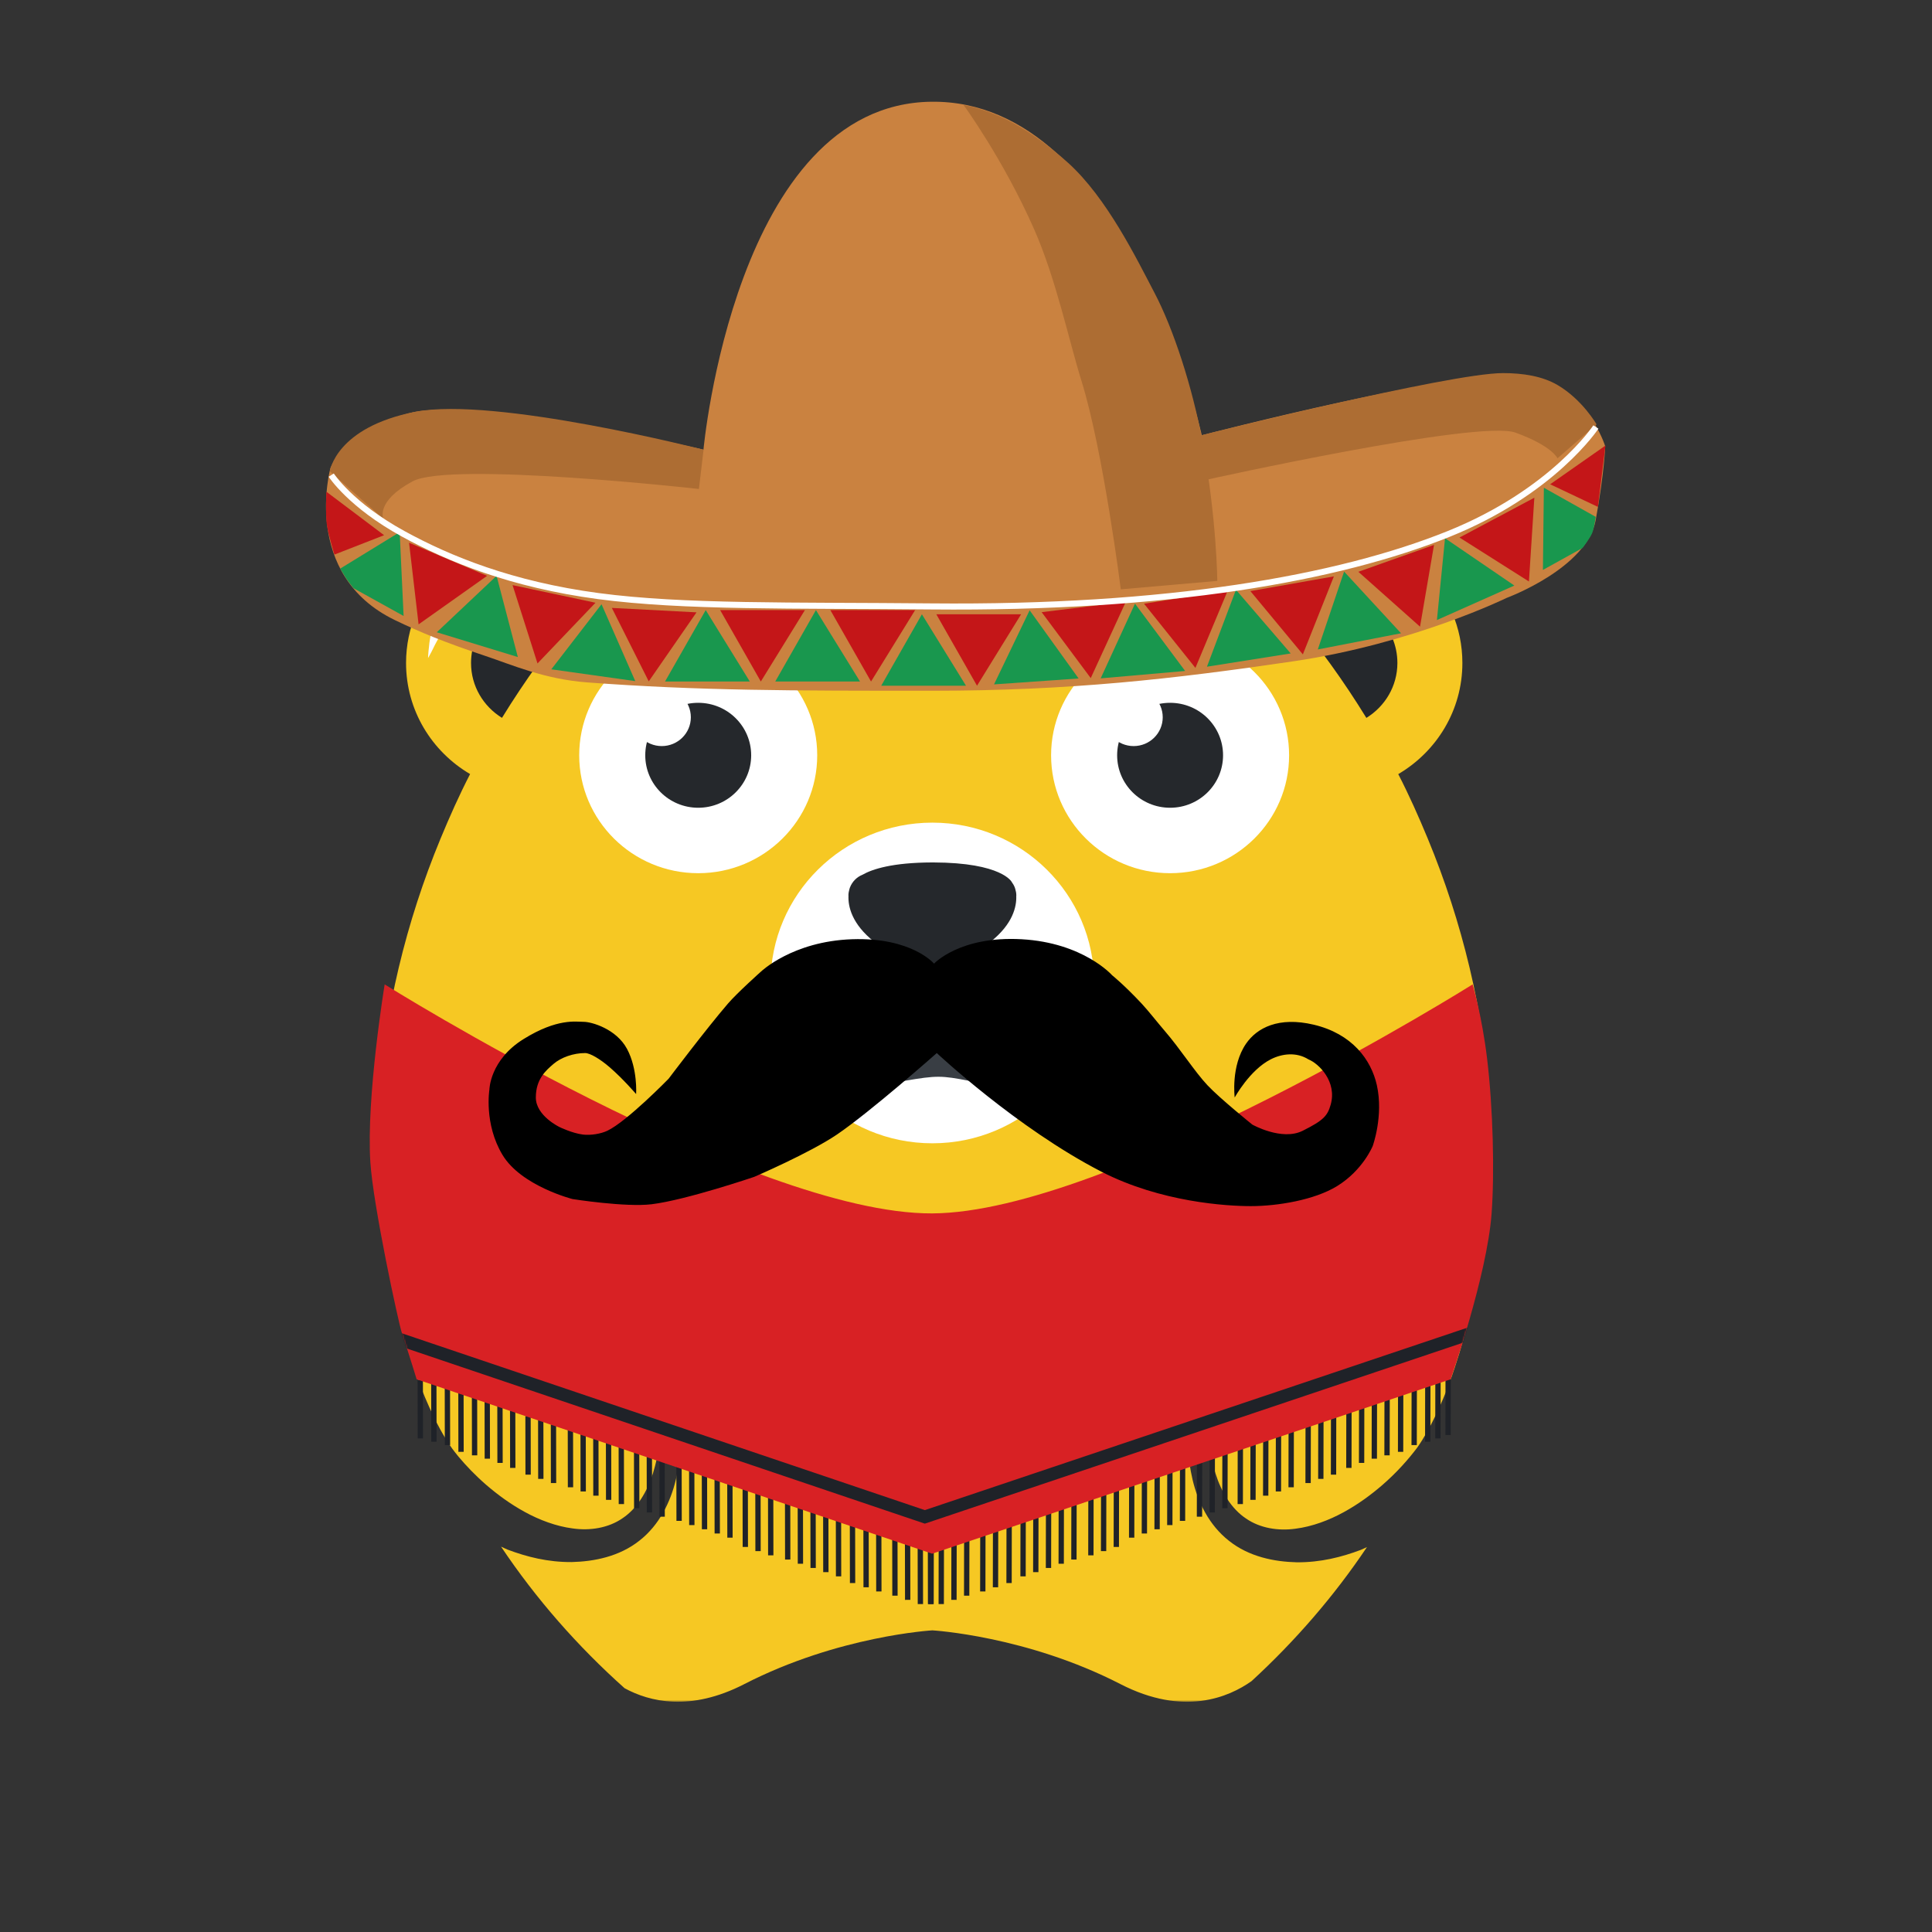 <?xml version="1.0" encoding="UTF-8" standalone="no"?>
<svg width="1200px" height="1200px" viewBox="0 0 1200 1200" version="1.1" xmlns="http://www.w3.org/2000/svg" xmlns:xlink="http://www.w3.org/1999/xlink">
    <rect x="0" y="0" width="1200" height="1200" fill="#333333" stroke="none"/>
    <!-- Generator: Sketch 42 (36781) - http://www.bohemiancoding.com/sketch -->
    <title>42</title>
    <desc>Created with Sketch.</desc>
    <defs>
        <polygon id="path-1" points="692.393 362.932 692.393 725.605 0 725.605 0 362.932 0 0.259 692.393 0.259 692.393 362.932"></polygon>
        <path d="M20.764,216.905 C18.635,210.475 3.046,138.266 1.278,111.238 C-1.363,70.876 10.167,0.722 10.167,0.722 C10.167,0.722 238.144,143.436 350.213,142.967 C459.666,142.51 685.929,0.722 685.929,0.722 C685.929,0.722 691.771,20.704 694.891,46.719 C698.608,77.713 699.58,117.345 697.705,142.967 C694.856,181.893 672.227,246.01 672.227,246.01 L350.213,354.325 L30.021,246.01 C30.021,246.01 26.659,234.706 20.764,216.905 Z" id="path-3"></path>
    </defs>
    <g id="Page-1" stroke="none" stroke-width="1" fill="none" fill-rule="evenodd">
        <g id="42">
            <g id="Group-8" transform="translate(184, 60)">
                <g id="Group" transform="translate(50.025, 135.717)">
                    <g id="Mascot_EPS">
                        <g id="Group-3" transform="translate(0, 135.553)">
                            <mask id="mask-2" fill="white">
                                <use xlink:href="#path-1"></use>
                            </mask>
                            <g id="Clip-2"></g>
                            <path d="M691.746,354.711 C687.67,296.63 674.138,241.186 652.822,189.693 C647.177,176.052 641.176,162.595 634.456,149.546 C658.269,135.57 674.286,109.927 674.286,80.516 C674.286,36.191 638.021,0.259 593.285,0.259 L99.179,0.259 C54.443,0.259 18.181,36.191 18.181,80.516 C18.181,109.904 34.17,135.53 57.954,149.513 C51.233,162.557 45.235,176.01 39.59,189.647 C18.265,241.151 4.725,296.609 0.648,354.705 C0.337,361.616 0,368.523 0,375.511 C0,425.718 8.242,473.989 23.247,519.218 C27.721,531.949 36.326,553.874 46.868,568.513 C48.019,570.017 49.105,571.483 50.417,573.062 C50.575,573.245 50.726,573.45 50.882,573.629 C55.559,579.199 61.227,585.161 68.048,591.076 C74.933,596.996 82.905,602.913 91.981,607.861 C100.949,612.781 111.416,616.758 121.744,618.076 C132.549,619.611 143.953,617.773 152.658,611.721 C161.532,605.815 167.875,595.484 171.548,583.802 C178.875,560.134 178.062,533.32 175.819,509.066 C173.366,484.614 168.894,461.892 164.453,442.585 C155.443,403.94 146.599,378.848 146.599,378.848 C146.599,378.848 157.162,403.243 168.915,441.408 C174.726,460.501 180.834,483.046 185.086,507.844 C189.013,532.596 192.181,559.861 185.78,587.731 C182.493,601.421 175.64,615.865 163.163,625.625 C150.673,635.549 135.058,638.619 121.035,638.957 C106.272,639.057 93.166,635.72 81.278,631.235 C79.83,630.68 78.595,629.967 77.189,629.379 C98.924,661.855 124.808,691.306 153.91,717.307 C169.437,725.763 194.734,732.011 228.241,714.773 C286.664,684.716 345.089,681.375 345.089,681.375 C345.089,681.375 403.512,684.716 461.937,714.773 C501.195,734.968 529.183,722.946 543.367,712.881 C570.388,688.031 594.552,660.193 615.025,629.65 C613.711,630.196 612.564,630.864 611.217,631.379 C599.33,635.864 586.224,639.203 571.461,639.101 C557.437,638.763 541.822,635.693 529.333,625.769 C516.856,616.009 510.005,601.567 506.718,587.874 C500.317,560.005 503.483,532.74 507.412,507.99 C511.662,483.192 517.77,460.647 523.581,441.552 C535.336,403.387 545.897,378.992 545.897,378.992 C545.897,378.992 537.055,404.083 528.043,442.729 C523.604,462.035 519.131,484.758 516.677,509.21 C514.436,533.464 513.623,560.28 520.948,583.946 C524.62,595.628 530.964,605.961 539.838,611.865 C548.545,617.919 559.946,619.754 570.754,618.22 C581.08,616.902 591.547,612.927 600.517,608.005 C609.593,603.056 617.565,597.14 624.448,591.219 C633.715,583.184 640.728,575.139 646.116,568.036 C654.52,556.193 661.661,539.828 666.433,527.303 C683.203,479.774 692.393,428.717 692.393,375.511 C692.393,368.525 692.058,361.62 691.746,354.711" id="Fill-1" fill="#F6C823" mask="url(#mask-2)"></path>
                        </g>
                        <path d="M273.564,273.402 C273.564,313.849 240.472,346.64 199.648,346.64 C158.827,346.64 125.732,313.849 125.732,273.402 C125.732,232.953 158.827,200.162 199.648,200.162 C240.472,200.162 273.564,232.953 273.564,273.402" id="Fill-4" fill="#FFFFFF"></path>
                        <path d="M232.543,273.402 C232.543,291.401 217.816,305.993 199.648,305.993 C181.482,305.993 166.756,291.401 166.756,273.402 C166.756,255.401 181.482,240.809 199.648,240.809 C217.816,240.809 232.543,255.401 232.543,273.402" id="Fill-5" fill="#25282C"></path>
                        <path d="M99.179,175.806 C76.736,175.806 58.543,193.832 58.543,216.069 C58.543,230.492 66.259,243.046 77.761,250.158 C91.823,227.274 107.516,205.492 124.777,185.036 C117.772,179.355 108.937,175.806 99.179,175.806" id="Fill-6" fill="#25282C"></path>
                        <path d="M593.285,175.806 C583.507,175.806 574.658,179.368 567.647,185.069 C584.904,205.523 600.591,227.306 614.65,250.185 C626.18,243.082 633.921,230.513 633.921,216.069 C633.921,193.832 615.728,175.806 593.285,175.806" id="Fill-7" fill="#25282C"></path>
                        <path d="M195.07,249.793 C195.07,259.676 186.986,267.686 177.014,267.686 C167.04,267.686 158.955,259.676 158.955,249.793 C158.955,239.912 167.04,231.902 177.014,231.902 C186.986,231.902 195.07,239.912 195.07,249.793" id="Fill-8" fill="#FFFFFF"></path>
                        <path d="M566.66,273.402 C566.66,313.849 533.568,346.64 492.744,346.64 C451.921,346.64 418.828,313.849 418.828,273.402 C418.828,232.953 451.921,200.162 492.744,200.162 C533.568,200.162 566.66,232.953 566.66,273.402" id="Fill-9" fill="#FFFFFF"></path>
                        <path d="M525.637,273.402 C525.637,291.401 510.91,305.993 492.744,305.993 C474.576,305.993 459.85,291.401 459.85,273.402 C459.85,255.401 474.576,240.809 492.744,240.809 C510.91,240.809 525.637,255.401 525.637,273.402" id="Fill-10" fill="#25282C"></path>
                        <path d="M488.167,249.793 C488.167,259.676 480.08,267.686 470.108,267.686 C460.136,267.686 452.051,259.676 452.051,249.793 C452.051,239.912 460.136,231.902 470.108,231.902 C480.08,231.902 488.167,239.912 488.167,249.793" id="Fill-11" fill="#FFFFFF"></path>
                        <path d="M445.59,414.821 C445.59,469.816 400.595,514.401 345.089,514.401 C289.583,514.401 244.588,469.816 244.588,414.821 C244.588,359.824 289.583,315.24 345.089,315.24 C400.595,315.24 445.59,359.824 445.59,414.821" id="Fill-12" fill="#FFFFFF"></path>
                        <path d="M397.232,360.448 C397.232,359.071 396.969,357.77 396.594,356.515 C396.43,355.9 396.297,355.537 396.297,355.537 L396.287,355.537 C395.817,354.308 395.18,353.178 394.399,352.146 L394.403,352.133 C394.403,352.133 388.499,340.073 345.683,339.959 L345.683,339.946 C345.58,339.946 345.491,339.952 345.386,339.952 C345.283,339.952 345.192,339.946 345.089,339.946 L345.089,339.959 C320.178,340.025 307.791,344.123 301.772,347.554 C298.137,348.999 295.281,351.902 293.892,355.537 L293.871,355.537 C293.871,355.537 293.715,355.962 293.534,356.677 C293.189,357.885 292.945,359.132 292.945,360.448 C292.945,360.567 292.976,360.677 292.98,360.794 C292.726,367.05 294.797,378.068 309.115,389.371 C323.202,400.49 334.023,404.119 339.97,405.322 C340.423,405.424 340.886,405.487 341.347,405.562 C343.687,405.937 345.079,405.935 345.079,405.935 L345.089,405.935 C345.089,405.935 346.474,405.935 348.806,405.564 C349.28,405.487 349.755,405.424 350.221,405.318 C356.173,404.111 366.985,400.474 381.053,389.371 C395.312,378.114 397.423,367.14 397.19,360.871 C397.194,360.727 397.232,360.594 397.232,360.448" id="Fill-14" fill="#25282C"></path>
                        <path d="M183.381,114.448 L507.513,114.448 C468.702,88.001 423.118,70.629 373.724,65.822 L393.572,12.289 C393.572,12.289 380.939,1.858 345.447,1.858 C309.955,1.858 297.322,12.289 297.322,12.289 L317.17,65.822 C267.778,70.629 222.192,88.001 183.381,114.448" id="Fill-15" fill="#F6C823"></path>
                        <path d="M54.552,670.889 C54.552,670.889 49.181,663.97 43.267,652.268 C37.317,640.621 31.28,624.161 27.427,607.231 C23.508,590.304 21.643,573.032 21.266,560.063 C20.927,547.077 21.746,538.408 21.746,538.408 C21.746,538.408 22.39,540.506 23.276,544.183 C24.135,547.849 25.364,553.085 26.839,559.371 C29.67,571.917 33.078,588.581 36.959,605.073 C40.653,621.613 44.94,637.977 48.478,650.266 C50.28,656.433 51.781,661.574 52.831,665.171 C53.999,668.775 54.552,670.889 54.552,670.889" id="Fill-16" fill="#FFFFFF"></path>
                        <path d="M555.775,566.315 C555.775,566.315 555.625,572.14 554.712,580.592 C553.748,589.036 551.86,600.074 549.601,611.004 C547.25,621.917 544.569,632.755 542.151,640.888 C541.027,644.963 539.684,648.327 539.004,650.725 C538.209,653.107 537.617,654.462 537.617,654.462 C537.617,654.462 536.666,648.709 536.59,640.106 C536.561,631.516 537.697,620.144 540.031,609.023 C542.401,597.905 545.927,587.065 549.305,579.18 C552.731,571.297 555.775,566.315 555.775,566.315" id="Fill-17" fill="#FFFFFF"></path>
                        <path d="M97.887,145.557 C97.887,145.557 91.84,147.853 83.953,152.543 C79.98,154.814 75.556,157.675 71.129,161.056 C66.669,164.386 62.285,168.348 58.255,172.619 C54.1,176.801 50.615,181.545 47.276,186.027 C44.277,190.723 41.364,195.127 39.245,199.2 C36.86,203.146 35.197,206.662 33.975,209.127 C32.716,211.582 31.855,212.981 31.855,212.981 C31.855,212.981 31.87,211.394 32.139,208.62 C32.566,205.899 32.548,201.763 34.017,197.167 C35.044,192.416 37.191,187.151 39.887,181.639 C42.81,176.236 46.624,170.824 51.141,165.975 C60.322,156.368 72.291,149.803 81.809,147.427 C91.33,144.852 97.887,145.557 97.887,145.557" id="Fill-18" fill="#FFFFFF"></path>
                    </g>
                    <path d="M327.634,475.649 C314.738,477.861 311.079,472.97 311.079,472.97 C311.079,472.97 330.018,467.037 336.108,464.166 C341.724,461.52 347.103,458.067 347.912,457.543 C348.721,458.067 354.099,461.52 359.715,464.166 C365.807,467.037 384.744,472.97 384.744,472.97 C384.744,472.97 381.003,478.099 368.191,475.649 C350.677,472.3 347.994,472.156 327.634,475.649 Z" id="Path" fill="#393E44"></path>
                </g>
                <g id="Group-6" transform="translate(44.759, 550.699)">
                    <g id="Group-5" transform="translate(28.962, 242.725)" stroke="#1F2228" stroke-width="3.3">
                        <g id="Group-4" transform="translate(0, 2.61)">
                            <path d="M11.734,3.045 L11.789,39.457" id="Path-14943"></path>
                            <path d="M3.309,0.957 L3.364,37.369" id="Path-14943"></path>
                            <path d="M20.159,5.133 L20.215,41.545" id="Path-14943"></path>
                            <path d="M28.584,9.309 L28.64,45.721" id="Path-14943"></path>
                            <path d="M44.909,13.572 L44.964,49.983" id="Path-14943"></path>
                            <path d="M37.01,11.484 L37.065,47.895" id="Path-14943"></path>
                            <path d="M52.807,16.182 L52.863,52.593" id="Path-14943"></path>
                            <path d="M60.706,19.314 L60.762,55.725" id="Path-14943"></path>
                            <path d="M78.139,26.099 L78.194,62.511" id="Path-14943"></path>
                            <path d="M70.24,23.49 L70.296,59.901" id="Path-14943"></path>
                            <path d="M86.038,28.709 L86.093,65.121" id="Path-14943"></path>
                            <path d="M96.569,31.319 L96.625,67.731" id="Path-14943"></path>
                            <path d="M112.367,36.539 L112.422,72.951" id="Path-14943"></path>
                            <path d="M104.468,33.929 L104.523,70.341" id="Path-14943"></path>
                            <path d="M120.265,39.149 L120.321,75.561" id="Path-14943"></path>
                            <path d="M128.164,41.759 L128.22,78.17" id="Path-14943"></path>
                            <path d="M145.597,46.979 L145.653,83.39" id="Path-14943"></path>
                            <path d="M137.698,44.369 L137.754,80.78" id="Path-14943"></path>
                            <path d="M153.496,49.589 L153.551,86" id="Path-14943"></path>
                            <path d="M164.027,52.199 L164.083,88.61" id="Path-14943"></path>
                            <path d="M179.825,57.419 L179.88,93.83" id="Path-14943"></path>
                            <path d="M171.926,54.809 L171.982,91.22" id="Path-14943"></path>
                            <path d="M187.723,60.029 L187.779,96.44" id="Path-14943"></path>
                            <path d="M195.622,62.639 L195.678,99.05" id="Path-14943"></path>
                            <path d="M213.055,70.991 L213.111,107.402" id="Path-14943"></path>
                            <path d="M205.156,68.381 L205.212,104.792" id="Path-14943"></path>
                            <path d="M220.954,73.601 L221.009,110.012" id="Path-14943"></path>
                            <path d="M231.485,76.21 L231.541,112.622" id="Path-14943"></path>
                            <path d="M247.283,81.43 L247.338,117.842" id="Path-14943"></path>
                            <path d="M239.384,78.82 L239.44,115.232" id="Path-14943"></path>
                            <path d="M255.182,84.04 L255.237,120.452" id="Path-14943"></path>
                            <path d="M263.08,86.65 L263.136,123.062" id="Path-14943"></path>
                            <path d="M271.77,90.826 L271.826,127.237" id="Path-14943"></path>
                            <path d="M280.195,93.436 L280.251,129.847" id="Path-14943"></path>
                            <path d="M298.099,98.656 L298.155,135.067" id="Path-14943"></path>
                            <path d="M288.094,96.046 L288.15,132.457" id="Path-14943"></path>
                            <path d="M305.998,101.266 L306.053,137.677" id="Path-14943"></path>
                            <path d="M320.215,103.876 L320.271,140.287" id="Path-14943"></path>
                            <path d="M313.897,103.876 L313.952,140.287" id="Path-14943"></path>
                        </g>
                        <g id="Group-4" transform="translate(481.559, 71.774) scale(-1, 1) translate(-481.559, -71.774) translate(317.003, 0)">
                            <path d="M17,5.655 L17.055,42.067" id="Path-14943"></path>
                            <path d="M10.681,3.567 L10.736,39.979" id="Path-14943"></path>
                            <path d="M4.362,1.479 L4.417,37.891" id="Path-14943"></path>
                            <path d="M25.425,7.743 L25.481,44.155" id="Path-14943"></path>
                            <path d="M33.85,11.919 L33.906,48.331" id="Path-14943"></path>
                            <path d="M50.174,16.182 L50.23,52.593" id="Path-14943"></path>
                            <path d="M42.276,14.094 L42.331,50.505" id="Path-14943"></path>
                            <path d="M58.073,18.792 L58.129,55.203" id="Path-14943"></path>
                            <path d="M65.972,21.924 L66.027,58.335" id="Path-14943"></path>
                            <path d="M83.405,28.709 L83.46,65.121" id="Path-14943"></path>
                            <path d="M75.506,26.099 L75.561,62.511" id="Path-14943"></path>
                            <path d="M91.303,31.319 L91.359,67.731" id="Path-14943"></path>
                            <path d="M101.835,33.929 L101.891,70.341" id="Path-14943"></path>
                            <path d="M117.632,39.149 L117.688,75.561" id="Path-14943"></path>
                            <path d="M109.734,36.539 L109.789,72.951" id="Path-14943"></path>
                            <path d="M125.531,41.759 L125.587,78.17" id="Path-14943"></path>
                            <path d="M133.43,44.369 L133.486,80.78" id="Path-14943"></path>
                            <path d="M150.863,49.589 L150.918,86" id="Path-14943"></path>
                            <path d="M142.964,46.979 L143.02,83.39" id="Path-14943"></path>
                            <path d="M158.761,52.199 L158.817,88.61" id="Path-14943"></path>
                            <path d="M169.293,54.809 L169.349,91.22" id="Path-14943"></path>
                            <path d="M185.091,60.029 L185.146,96.44" id="Path-14943"></path>
                            <path d="M177.192,57.419 L177.247,93.83" id="Path-14943"></path>
                            <path d="M192.989,62.639 L193.045,99.05" id="Path-14943"></path>
                            <path d="M200.888,65.249 L200.944,101.66" id="Path-14943"></path>
                            <path d="M218.321,73.601 L218.376,110.012" id="Path-14943"></path>
                            <path d="M210.422,70.991 L210.478,107.402" id="Path-14943"></path>
                            <path d="M226.22,76.21 L226.275,112.622" id="Path-14943"></path>
                            <path d="M236.751,78.82 L236.807,115.232" id="Path-14943"></path>
                            <path d="M252.549,84.04 L252.604,120.452" id="Path-14943"></path>
                            <path d="M244.65,81.43 L244.706,117.842" id="Path-14943"></path>
                            <path d="M260.447,86.65 L260.503,123.062" id="Path-14943"></path>
                            <path d="M268.346,89.26 L268.402,125.672" id="Path-14943"></path>
                            <path d="M277.036,93.436 L277.091,129.847" id="Path-14943"></path>
                            <path d="M285.461,96.046 L285.517,132.457" id="Path-14943"></path>
                            <path d="M303.365,101.266 L303.42,137.677" id="Path-14943"></path>
                            <path d="M293.36,98.656 L293.415,135.067" id="Path-14943"></path>
                            <path d="M311.264,103.876 L311.319,140.287" id="Path-14943"></path>
                            <path d="M325.481,106.486 L325.537,142.897" id="Path-14943"></path>
                            <path d="M319.162,106.486 L319.218,142.897" id="Path-14943"></path>
                        </g>
                    </g>
                    <mask id="mask-4" fill="white">
                        <use xlink:href="#path-3"></use>
                    </mask>
                    <use id="Path-5567" fill="#D82124" xlink:href="#path-3"></use>
                    <polyline id="Path-15022" stroke="#1F2228" stroke-width="7.963" mask="url(#mask-4)" points="15.797 219.924 345.672 331.463 687.19 216.626"></polyline>
                </g>
                <path d="M335.827,644.691 C356.705,630.533 397.858,594.071 397.858,594.071 C397.858,594.071 447.517,640.695 500.105,667.751 C537.125,686.797 578.294,689.145 592.88,689.145 C609.41,689.145 632.463,685.367 646.564,676.663 C662.583,666.774 668.616,651.806 668.616,651.806 C668.616,651.806 675.44,633.085 671.189,614.027 C667.654,598.175 655.815,582.076 631.932,576.443 C610.144,571.304 596.705,578.43 589.944,588.254 C580.385,602.145 582.894,621.676 582.894,621.676 C582.894,621.676 592.164,604.69 605.219,597.999 C612.351,594.343 621.299,593.348 628.696,597.999 C635.253,600.646 646.564,611.879 642.504,626.155 C640.544,633.047 638.069,635.879 625.101,642.352 C612.133,648.825 593.83,638.499 593.83,638.499 C593.83,638.499 573.775,622.374 565.94,614.027 C558.021,605.591 549.175,591.608 539.423,580.303 C534.811,574.956 529.3,567.848 525.058,563.309 C514.271,551.766 506.765,545.752 506.765,545.752 C506.765,545.752 488.933,525.537 450.533,523.377 C412.134,521.217 396.145,538.536 396.145,538.536 C396.145,538.536 382.376,522.123 345.281,523.377 C308.186,524.631 288.597,543.526 288.597,543.526 C288.597,543.526 273.949,556.613 268.178,563.309 C254.848,578.774 231.294,610.007 231.294,610.007 C231.294,610.007 205.439,636.542 193.184,642.352 C189.259,644.212 182.885,645.311 178.017,644.691 C171.311,643.837 163.623,640.072 163.623,640.072 C163.623,640.072 148.815,633.075 148.815,621.676 C148.815,610.277 155.057,604.879 159.808,600.809 C164.56,596.738 172.189,594.071 179.447,594.071 C182.484,594.071 188.698,597.721 194.693,602.906 C203.028,610.115 211.105,619.539 211.105,619.539 C211.105,619.539 212.146,603.98 205.459,591.498 C198.773,579.017 183.397,574.677 178.541,574.677 C173.686,574.677 162.19,572.363 141.202,585.377 C120.214,598.392 119.978,616.748 119.978,616.748 C119.978,616.748 116.47,637.976 128.106,657.319 C139.741,676.663 171.63,684.761 171.63,684.761 C171.63,684.761 204.546,689.955 220.783,687.971 C242.155,685.359 284.458,670.971 284.458,670.971 C284.458,670.971 318.905,656.167 335.827,644.691 Z" id="Path-14923" fill="#000000"></path>
                <g id="Group-7" transform="translate(0, 0.522)">
                    <g id="Group-2" transform="translate(18.43, 1.566)">
                        <path d="M600.757,348.682 C526.108,359.665 462.332,366.949 376.006,366.949 C289.68,366.949 231.372,366.949 162.26,361.764 C135.599,359.764 115.351,350.766 99.236,345.394 C73.576,336.84 58.249,330.47 43.089,323.186 C-15.653,294.962 2.828,228.576 2.828,228.576 C2.828,228.576 11.556,205.285 51.886,194.524 C92.215,183.764 234.503,217.211 234.503,217.211 C234.503,217.211 254.139,2.638 376.006,1.1 C497.872,-0.438 544.014,208.244 544.014,208.244 C544.014,208.244 709.111,165.419 745.996,171.151 C782.881,176.883 794.583,215.035 794.583,215.035 C794.583,215.035 794.143,231.097 788.679,260.992 C783.216,290.886 733.446,309.251 733.446,309.251 C733.446,309.251 675.405,337.699 600.757,348.682 Z" id="Path-14938" fill="#CA8240"></path>
                        <path d="M544.487,212.351 C538.157,178.06 526.367,142.15 514.751,119.999 C503.577,98.693 485.163,60.887 460.974,39.033 C448.293,27.577 434.439,17.925 422.944,12.282 C407.456,4.678 396.087,3.171 396.087,3.171 C396.087,3.171 420.702,36.773 439.916,80.368 C453.538,111.275 461.43,149.271 469.346,174.674 C482.808,217.877 493.719,303.952 493.719,303.952 L553.667,298.722 C553.667,298.722 553.321,260.206 544.487,212.351 Z" id="Path-14940" fill="#AD6D33"></path>
                        <path d="M546.696,235.947 C546.696,235.947 715.976,198.342 738.843,206.621 C761.71,214.899 764.946,222.566 764.946,222.566 L789.239,201.526 C789.239,201.526 780.434,186.111 764.946,177.034 C755.618,171.568 743.595,169.65 731.071,169.65 C697.752,169.65 542.775,208.531 542.775,208.531 L546.696,235.947 Z" id="Path-14941" fill="#AD6D33"></path>
                        <path d="M53.833,236.88 C77.15,224.321 231.678,241.629 231.678,241.629 L234.568,217.234 C234.568,217.234 104.882,184.061 55.519,193.685 C6.156,203.309 2.438,230.629 2.438,230.629 L35.722,260.174 C35.722,260.174 30.516,249.438 53.833,236.88 Z" id="Path-14942" fill="#AD6D33"></path>
                    </g>
                    <g id="Group-9" transform="translate(0, 214.016)">
                        <polygon id="Path-15023" fill="#C41618" transform="translate(622.42, 109.879) scale(1, -1) rotate(10) translate(-622.42, -109.879) " points="596.091 132.063 621.36 87.694 648.749 132.063"></polygon>
                        <polygon id="Path-15023" fill="#19974E" points="363.342 151.377 388.611 107.008 416 151.377"></polygon>
                        <polygon id="Path-15023" fill="#19974E" transform="translate(458.127, 126.582) rotate(-4) translate(-458.127, -126.582) " points="431.797 148.767 457.066 104.398 484.456 148.767"></polygon>
                        <polygon id="Path-15023" fill="#C41618" transform="translate(423.899, 129.192) scale(1, -1) translate(-423.899, -129.192) " points="397.57 151.377 422.838 107.008 450.228 151.377"></polygon>
                        <polygon id="Path-15023" fill="#19974E" transform="translate(523.949, 122.407) rotate(-5) translate(-523.949, -122.407) " points="497.62 144.591 522.889 100.222 550.278 144.591"></polygon>
                        <polygon id="Path-15023" fill="#19974E" transform="translate(588.192, 113.533) rotate(-9) translate(-588.192, -113.533) " points="561.863 135.717 587.132 91.348 614.522 135.717"></polygon>
                        <polygon id="Path-15023" fill="#C41618" transform="translate(556.071, 118.231) scale(1, -1) rotate(9) translate(-556.071, -118.231) " points="529.742 140.415 555.011 96.046 582.4 140.415"></polygon>
                        <polygon id="Path-15023" fill="#C41618" transform="translate(491.828, 124.495) scale(1, -1) rotate(7) translate(-491.828, -124.495) " points="465.499 146.679 490.768 102.31 518.157 146.679"></polygon>
                        <polygon id="Path-15023" fill="#19974E" transform="translate(656.122, 102.049) rotate(-11) translate(-656.122, -102.049) " points="629.792 124.234 655.061 79.864 682.451 124.234"></polygon>
                        <polygon id="Path-15023" fill="#19974E" transform="translate(723.524, 79.603) rotate(-24) translate(-723.524, -79.603) " points="697.195 101.788 722.464 57.419 749.853 101.788"></polygon>
                        <polygon id="Path-15023" fill="#C41618" transform="translate(687.903, 92.643) scale(1, -1) rotate(13) translate(-687.903, -92.643) " points="663.126 110.713 692.783 68.878 712.679 116.409"></polygon>
                        <path d="M798.552,66.282 C795.799,68.439 788.935,71.41 788.935,71.41 L760.775,71.41 L786.044,27.041 L805.445,58.47 C805.445,58.47 801.303,64.126 798.552,66.282 Z" id="Path-15023" fill="#19974E" transform="translate(783.11, 49.225) rotate(-29) translate(-783.11, -49.225) "></path>
                        <polygon id="Path-15023" fill="#C41618" transform="translate(804.18, 25.921) scale(1, -1) rotate(35) translate(-804.18, -25.921) " points="825.143 40.186 783.217 40.186 799.466 11.656"></polygon>
                        <polygon id="Path-15023" fill="#C41618" transform="translate(756.172, 66.554) scale(1, -1) rotate(28) translate(-756.172, -66.554) " points="729.843 88.738 755.112 44.369 782.501 88.738"></polygon>
                        <polygon id="Path-15023" fill="#19974E" transform="translate(118.96, 104.659) rotate(17) translate(-118.96, -104.659) " points="92.631 126.843 117.9 82.474 145.289 126.843"></polygon>
                        <polygon id="Path-15023" fill="#19974E" transform="translate(187.589, 122.882) rotate(8) translate(-187.589, -122.882) " points="161.259 145.067 186.528 100.698 213.918 145.067"></polygon>
                        <polygon id="Path-15023" fill="#C41618" transform="translate(155.501, 116.058) scale(1, -1) rotate(-12) translate(-155.501, -116.058) " points="129.172 138.243 154.441 93.874 181.83 138.243"></polygon>
                        <polygon id="Path-15023" fill="#19974E" points="229.063 148.767 254.332 104.398 281.722 148.767"></polygon>
                        <polygon id="Path-15023" fill="#19974E" points="297.519 148.767 322.788 104.398 350.177 148.767"></polygon>
                        <polygon id="Path-15023" fill="#C41618" transform="translate(289.62, 126.582) scale(1, -1) translate(-289.62, -126.582) " points="263.291 148.767 288.56 104.398 315.949 148.767"></polygon>
                        <polygon id="Path-15023" fill="#C41618" transform="translate(358.076, 126.582) scale(1, -1) translate(-358.076, -126.582) " points="331.747 148.767 357.016 104.398 384.405 148.767"></polygon>
                        <polygon id="Path-15023" fill="#C41618" transform="translate(221.165, 126.582) scale(1, -1) rotate(-3) translate(-221.165, -126.582) " points="194.835 148.767 220.104 104.398 247.494 148.767"></polygon>
                        <path d="M44.947,99.039 C44.947,99.039 39.645,96.866 37.308,95.55 C35.326,94.435 31.794,92.374 31.794,92.374 L53.106,54.67 L80.496,99.039 L44.947,99.039 Z" id="Path-15023" fill="#19974E" transform="translate(56.145, 76.854) rotate(29) translate(-56.145, -76.854) "></path>
                        <path d="M5.716,69.739 C5.716,69.739 13.184,58.774 17.85,53.987 C22.346,49.375 33.201,41.541 33.201,41.541 L50.608,69.739 L5.716,69.739 Z" id="Path-15023" fill="#C41618" transform="translate(28.162, 55.64) scale(1, -1) rotate(-37) translate(-28.162, -55.64) "></path>
                        <polygon id="Path-15023" fill="#C41618" transform="translate(85.639, 93.258) scale(1, -1) rotate(-23) translate(-85.639, -93.258) " points="59.31 115.442 84.578 71.073 111.968 115.442"></polygon>
                    </g>
                    <path d="M21.742,234.57 C21.742,234.57 33.577,253.052 66.51,271.089 C95.003,286.693 133.77,302.533 187.648,309.719 C240.584,316.78 308.11,315.317 394.367,316.138 C540.692,317.529 647.013,298.81 715.868,271.089 C780.7,244.987 807.23,204.7 807.23,204.7" id="Path-14939" stroke="#FFFFFF" stroke-width="3.772"></path>
                </g>
            </g>
        </g>
    </g>
</svg>